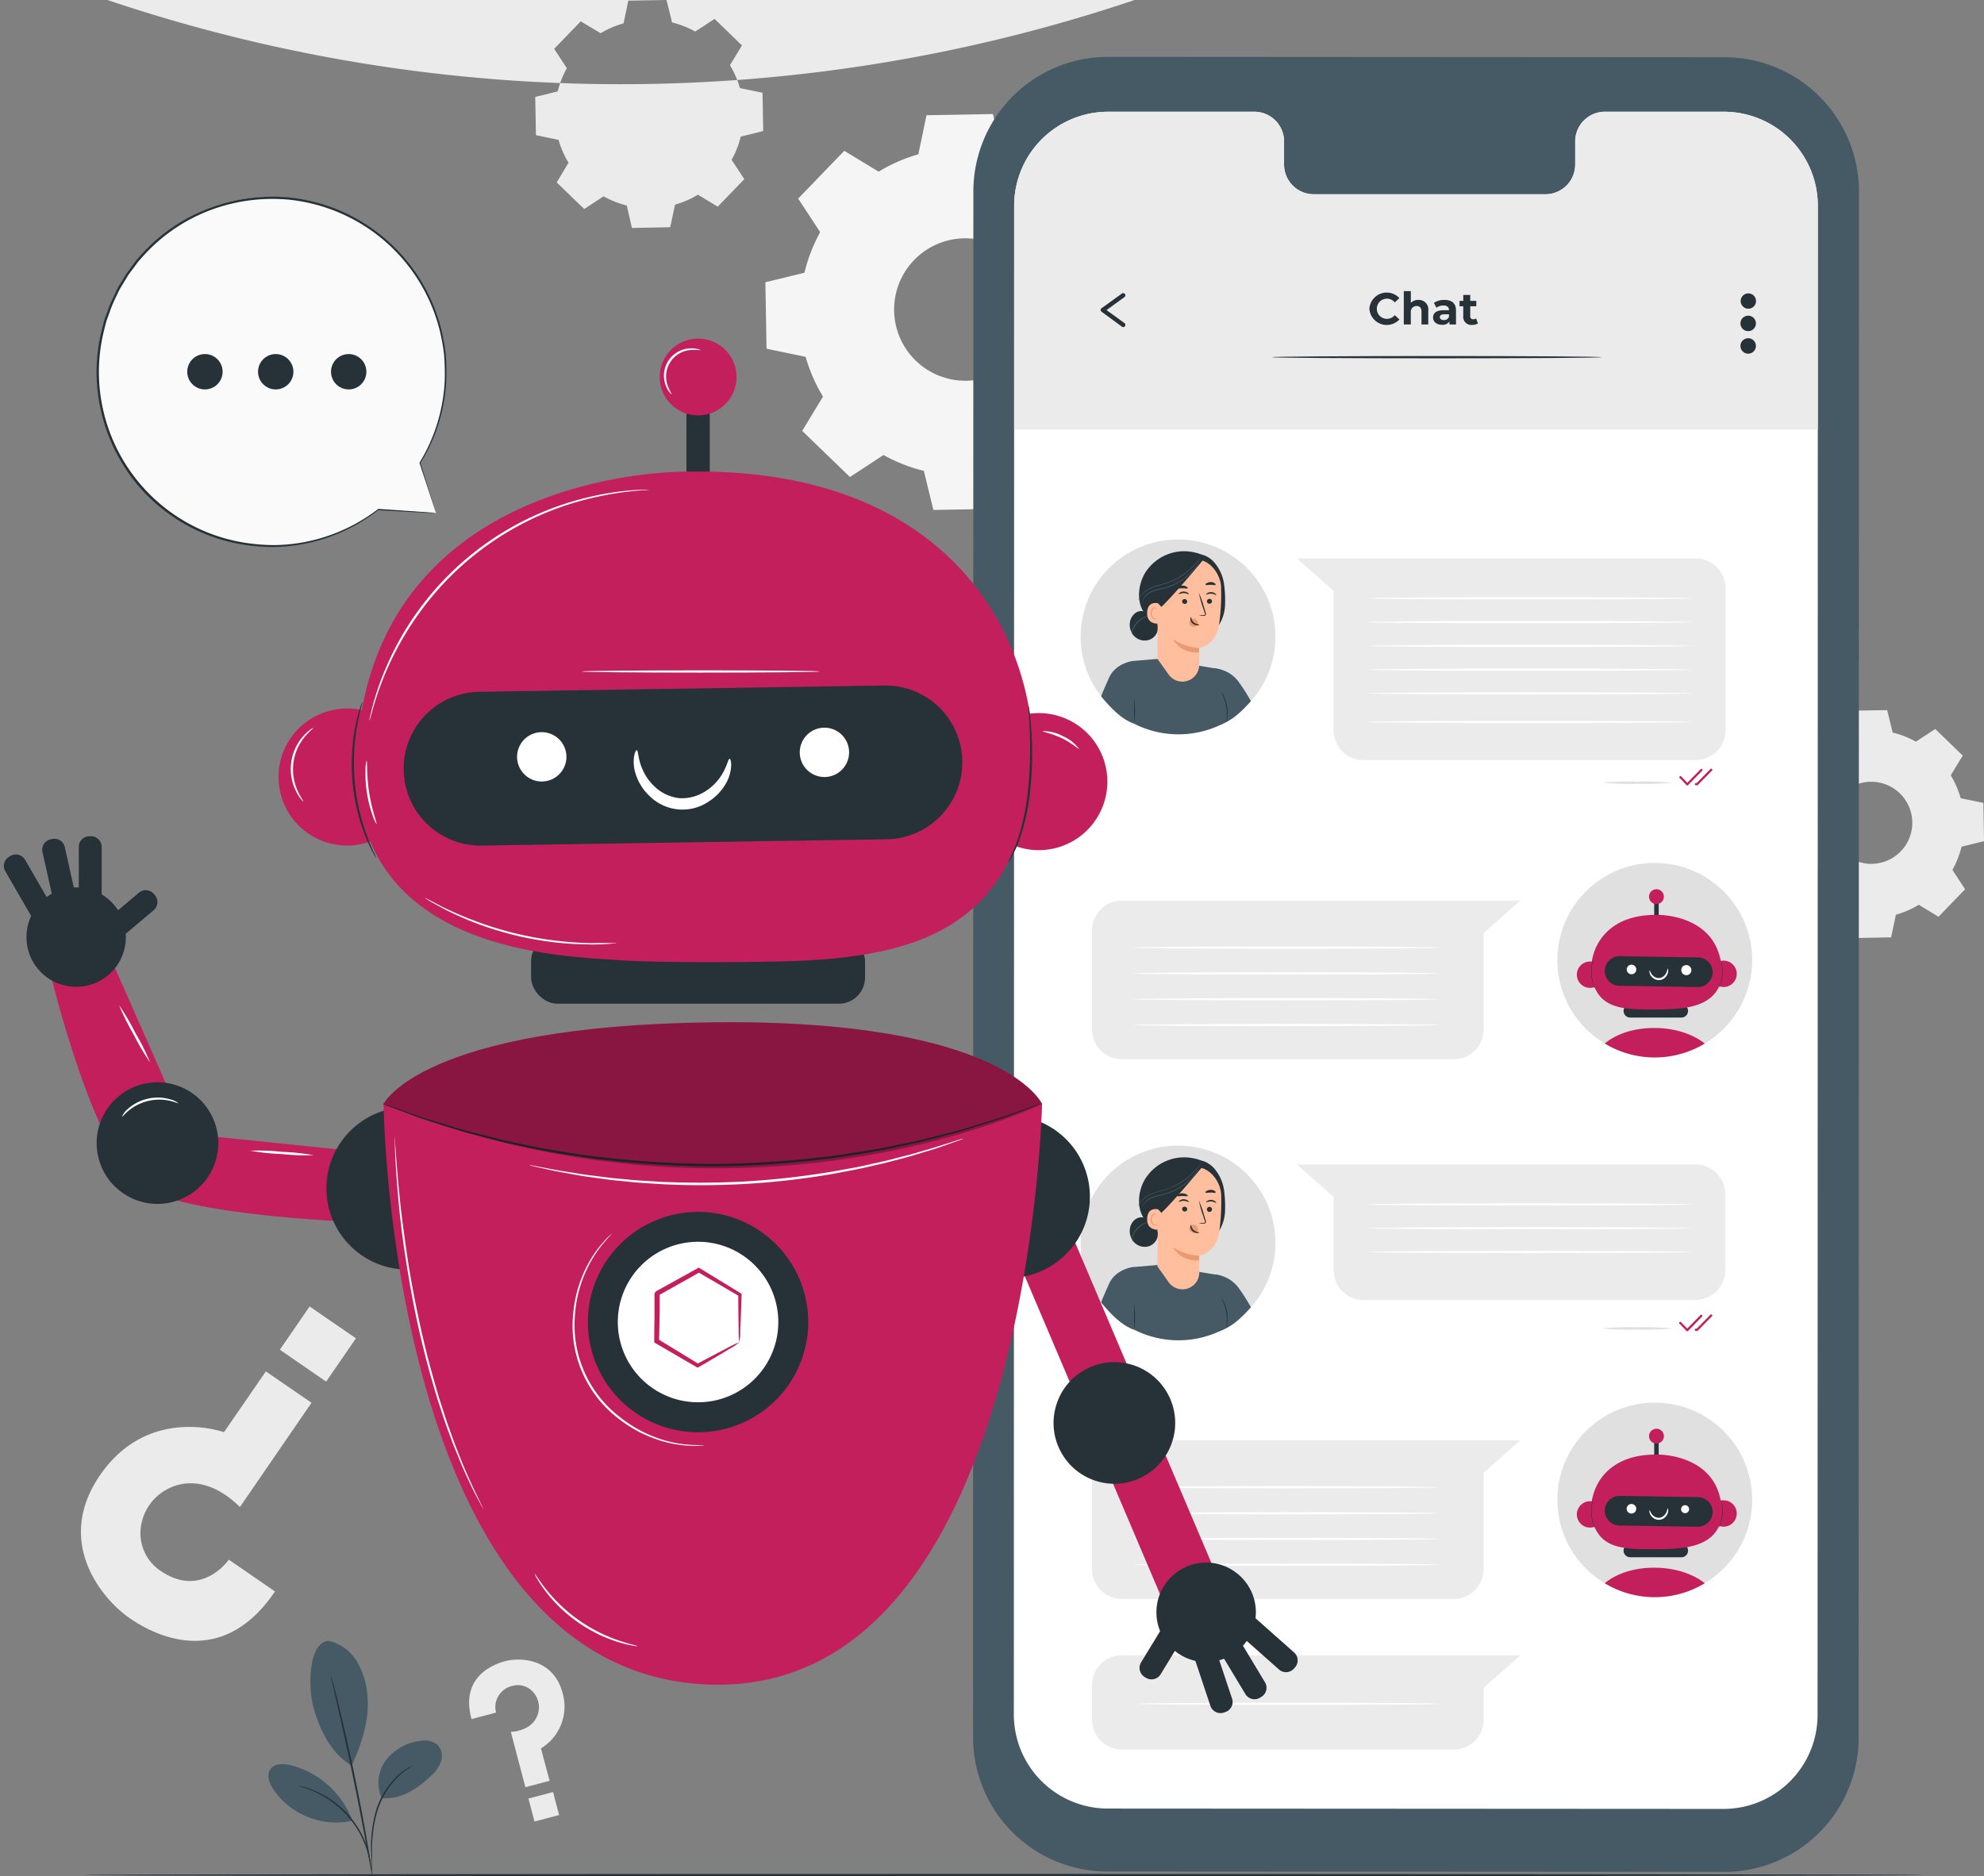 <svg xmlns="http://www.w3.org/2000/svg" width="558" height="527.7" viewBox="0 0 558 527.7">
  <rect x="0" y="0" width="558" height="527.7" fill="#808080" stroke="none"/>
  <g id="Chat_bot-pana" data-name="Chat bot-pana" transform="translate(-20.683 -33.54)">
    <g id="freepik--background-complete--inject-2" transform="translate(43.448 33.54)">
      <path id="Path_37534" data-name="Path 37534" d="M93.894,411.221,80.91,402.28s-7.5,10.907-18.957,3.31a12.764,12.764,0,0,1-5.558-13.7A14.12,14.12,0,0,1,64.555,382c4.69-2.113,11.787-2.089,19.482,5.472l20.129-29.315L91.329,349.33l-11.787,17.1s-21.2-7.732-34.86,12.1c-13.057,18.981.928,35.1,8.22,40.112C58.472,422.568,78.321,434.281,93.894,411.221Z" transform="translate(-39.32 36.39)" fill="#ebebeb"/>
      <rect id="Rectangle_4660" data-name="Rectangle 4660" width="15.805" height="14.767" transform="matrix(-0.824, -0.567, 0.567, -0.824, 68.966, 388.588)" fill="#ebebeb"/>
      <path id="Path_37535" data-name="Path 37535" d="M129.383,432.422l6.889-1.82a6.107,6.107,0,0,1,4.458-7.475,5.753,5.753,0,0,1,6.339,2.138,6.376,6.376,0,0,1,.989,5.7c-.66,2.235-2.76,4.666-7.622,5.069l4.092,15.549,6.816-1.8-2.443-9.112a13.766,13.766,0,0,0,6.107-15.525c-2.663-10.077-12.324-10.04-16.184-9.014C135.93,416.922,126.049,420.293,129.383,432.422Z" transform="translate(-19.527 51.086)" fill="#ebebeb"/>
      <rect id="Rectangle_4661" data-name="Rectangle 4661" width="7.158" height="6.681" transform="matrix(0.967, -0.255, 0.255, 0.967, 125.858, 505.858)" fill="#ebebeb"/>
      <path id="Path_37536" data-name="Path 37536" d="M228.775,76.009a45.364,45.364,0,0,1,11.164-4.886l2.3-10.993,18.676-.33L263.6,70.793a45.413,45.413,0,0,1,11.335,4.458l9.442-6.193L297.811,82.03l-5.851,9.649a46.16,46.16,0,0,1,4.886,11.176l11.054,2.3.318,18.676-10.993,2.687a45.89,45.89,0,0,1-4.458,11.335l6.18,9.442-12.972,13.436-9.649-5.851a45.45,45.45,0,0,1-11.176,4.886l-2.3,11.066-18.676.318-2.687-10.993a44.949,44.949,0,0,1-11.335-4.458l-9.442,6.193-13.436-12.972,5.851-9.649a45.45,45.45,0,0,1-4.886-11.176l-10.993-2.3-.33-18.676,10.993-2.687a45.415,45.415,0,0,1,4.422-11.408l-6.193-9.442,12.972-13.436Zm9.955,24.881a20.032,20.032,0,1,0,28.325-.537,20.032,20.032,0,0,0-28.325.537Z" transform="translate(-4.421 -27.725)" fill="#f5f5f5"/>
      <path id="Path_37537" data-name="Path 37537" d="M162.337,42.884a26.542,26.542,0,0,1,6.437-2.785l1.319-6.376,10.761-.183,1.551,6.315a26.066,26.066,0,0,1,6.522,2.565l5.435-3.567,7.7,7.463-3.371,5.558a26.31,26.31,0,0,1,2.8,6.437l6.364,1.319.183,10.761-6.315,1.576a25.883,25.883,0,0,1-2.565,6.522l3.567,5.435-7.475,7.744L189.685,88.3a26.31,26.31,0,0,1-6.437,2.8l-1.368,6.352-10.761.2-1.454-6.315a26.578,26.578,0,0,1-6.522-2.577l-5.435,3.567-7.744-7.475,3.322-5.545a26.029,26.029,0,0,1-2.8-6.425l-6.364-1.331-.2-10.761,6.327-1.539a25.966,25.966,0,0,1,2.565-6.535l-3.567-5.435,7.475-7.732Zm5.729,14.34a452.308,452.308,0,1,0-.049,0Z" transform="translate(-16.155 -33.54)" fill="#ebebeb"/>
      <path id="Path_37538" data-name="Path 37538" d="M443.4,206.4a26.492,26.492,0,0,1,6.425-2.8l1.331-6.364,10.749-.183,1.551,6.315a25.968,25.968,0,0,1,6.535,2.565l5.435-3.567,7.732,7.475-3.371,5.558a26.312,26.312,0,0,1,2.8,6.437l6.376,1.319.183,10.761-6.315,1.551A27.036,27.036,0,0,1,480.261,242l3.554,5.435-7.463,7.744-5.558-3.371a26.31,26.31,0,0,1-6.437,2.8l-1.331,6.364-10.749.2-1.551-6.327a25.882,25.882,0,0,1-6.522-2.565l-5.448,3.567-7.732-7.475L434.4,242.8a26.116,26.116,0,0,1-2.8-6.437l-6.364-1.319-.2-10.761,6.315-1.551a27.032,27.032,0,0,1,2.565-6.523l-3.554-5.435,7.463-7.744,5.57,3.371Zm5.729,14.328a11.543,11.543,0,1,0,16.318-.281,11.543,11.543,0,0,0-16.318.281Z" transform="translate(46.095 2.67)" fill="#ebebeb"/>
    </g>
    <g id="freepik--Floor--inject-2" transform="translate(44.546 560.605)">
      <path id="Path_37539" data-name="Path 37539" d="M557.574,465.368c0,.183-115.829.318-258.665.318s-258.689-.134-258.689-.318,115.793-.318,258.689-.318S557.574,465.2,557.574,465.368Z" transform="translate(-40.22 -465.05)" fill="#263238"/>
    </g>
    <g id="freepik--Device--inject-2" transform="translate(294.356 49.529)">
      <path id="Path_37540" data-name="Path 37540" d="M455.952,557.132l-173.445-.1a37.792,37.792,0,0,1-37.767-37.792l.086-434.834A37.865,37.865,0,0,1,282.69,46.63l173.445.11A37.791,37.791,0,0,1,493.9,84.531l-.086,434.834a37.767,37.767,0,0,1-37.865,37.767Z" transform="translate(-244.74 -46.63)" fill="#455a64"/>
      <path id="Path_37541" data-name="Path 37541" d="M453.811,59.27H420.185a8.367,8.367,0,0,0-8.171,8.55v6.107a8.367,8.367,0,0,1-8.171,8.55H338.287a8.367,8.367,0,0,1-8.159-8.55V67.82a8.367,8.367,0,0,0-8.171-8.55H280.7a26.456,26.456,0,0,0-26.481,26.359L254.13,510.1a26.469,26.469,0,0,0,26.456,26.42l173.115.1a26.469,26.469,0,0,0,26.481-26.456l.073-424.476a26.456,26.456,0,0,0-26.444-26.42Z" transform="translate(-242.661 -43.831)" fill="#fff"/>
      <path id="Path_37542" data-name="Path 37542" d="M480.228,148.484V85.25A26.456,26.456,0,0,0,453.8,59.27H420.17A8.355,8.355,0,0,0,412,67.82v6.107a8.367,8.367,0,0,1-8.171,8.55H338.272a8.367,8.367,0,0,1-8.159-8.55V67.82a8.367,8.367,0,0,0-8.171-8.55h-41.26A26.456,26.456,0,0,0,254.2,85.629V148.68H480.228Z" transform="translate(-242.645 -43.831)" fill="#ebebeb"/>
      <ellipse id="Ellipse_314" data-name="Ellipse 314" cx="27.397" cy="27.336" rx="27.397" ry="27.336" transform="translate(30.255 135.751)" fill="#e0e0e0"/>
      <path id="Path_37543" data-name="Path 37543" d="M281.46,185.861l7.182-.611,17.515,2.956,2.064,13.179-.293,1.539a27.556,27.556,0,0,1-25.968.6l-.5-17.662" transform="translate(-236.609 -15.934)" fill="#455a64"/>
      <path id="Path_37544" data-name="Path 37544" d="M298.61,187.518a9.356,9.356,0,0,1,9.088,3.994,52.279,52.279,0,0,1,3.261,5.167c-2.858,3.1-5.179,5.46-9.136,6.84Z" transform="translate(-232.811 -15.453)" fill="#455a64"/>
      <path id="Path_37545" data-name="Path 37545" d="M283.061,185.751s-4.739.586-6.571,4.629-2.26,5.3-2.26,5.3c2.443,2.956,5.57,6.449,9.393,7.756,0,0,.867-10.187.977-13.057C284.734,187.277,284.857,185.665,283.061,185.751Z" transform="translate(-238.21 -15.823)" fill="#455a64"/>
      <path id="Path_37546" data-name="Path 37546" d="M285.452,165.453a12.959,12.959,0,0,1,10.04-4.983,14,14,0,0,1,4.888.88,7.146,7.146,0,0,1,4.1,2.711,11.9,11.9,0,0,1,2.37,5.5,33.889,33.889,0,0,1,.293,6.193,11.36,11.36,0,0,1-1.942,5.826l-5.264.9a32.782,32.782,0,0,1-8.684-.464,11.152,11.152,0,0,1-7.109-4.666C282.032,173.918,282.911,168.58,285.452,165.453Z" transform="translate(-236.277 -21.421)" fill="#263238"/>
      <path id="Path_37547" data-name="Path 37547" d="M280.845,177.609a3.945,3.945,0,0,1,1.783-2.956,2.834,2.834,0,0,1,3.322.293l.831.977a3.4,3.4,0,0,1,1.954,3.42,3.664,3.664,0,0,1-2.59,3.041,4.116,4.116,0,0,1-3.921-.941A4.617,4.617,0,0,1,280.845,177.609Z" transform="translate(-236.751 -18.37)" fill="#263238"/>
      <path id="Path_37548" data-name="Path 37548" d="M281.772,180.952a1.8,1.8,0,0,1-.281-1.038,4.812,4.812,0,0,1,1.221-2.37,7.084,7.084,0,0,1,2.113-1.686c.611-.33,1.038-.452,1.026-.489a2.711,2.711,0,0,0-1.112.33,6.108,6.108,0,0,0-2.223,1.686,5.716,5.716,0,0,0-.855,1.221,2.993,2.993,0,0,0-.342,1.221,1.5,1.5,0,0,0,.232.831C281.662,180.9,281.772,181.025,281.772,180.952Z" transform="translate(-236.64 -18.121)" fill="#455a64"/>
      <path id="Path_37549" data-name="Path 37549" d="M298.955,192.162v-4.886s4.287-.476,5.484-5.973a58.894,58.894,0,0,0,.66-10.993c0-3.335-2.87-7.878-7-7.891l-1.832-.22-7.023,2.785a1.967,1.967,0,0,0-1.857,1.881l-.208,23.464,3.212,4.507a4.739,4.739,0,0,0,8.55-2.724Z" transform="translate(-235.342 -21.038)" fill="#ffbe9d"/>
      <path id="Path_37550" data-name="Path 37550" d="M294.531,176.982a1.124,1.124,0,0,1,.4-.721,1.221,1.221,0,0,1,1.454-.086,1.625,1.625,0,0,1,.611,1.5h0a1.49,1.49,0,0,1-1.05.611h-.2a1.181,1.181,0,0,1-1.221-1.307Z" transform="translate(-233.715 -17.987)" fill="#eb996e"/>
      <path id="Path_37551" data-name="Path 37551" d="M300.019,172.124a.708.708,0,0,1-.721.684.7.7,0,0,1-.708-.684.721.721,0,0,1,.733-.684.684.684,0,0,1,.7.684Z" transform="translate(-232.815 -18.992)" fill="#263238"/>
      <path id="Path_37552" data-name="Path 37552" d="M301.233,170.709c-.1.086-.623-.342-1.38-.379s-1.356.318-1.429.22.061-.208.318-.379a2.015,2.015,0,0,1,1.148-.281,1.82,1.82,0,0,1,1.087.415C301.2,170.5,301.27,170.672,301.233,170.709Z" transform="translate(-232.857 -19.336)" fill="#263238"/>
      <path id="Path_37553" data-name="Path 37553" d="M296.777,176.458a5.546,5.546,0,0,1,1.221-.147c.2,0,.391,0,.428-.171a1,1,0,0,0-.1-.586l-.5-1.515a26,26,0,0,1-1.087-3.97,25.733,25.733,0,0,1,1.4,3.872c.171.525.318,1.038.476,1.527a1.222,1.222,0,0,1,.061.77.574.574,0,0,1-.342.269,1.611,1.611,0,0,1-.33,0,4.569,4.569,0,0,1-1.234-.049Z" transform="translate(-233.225 -19.295)" fill="#263238"/>
      <path id="Path_37554" data-name="Path 37554" d="M298.129,183.183a14.132,14.132,0,0,1-7.329-2.443s1.771,3.945,7.329,3.738Z" transform="translate(-234.54 -16.932)" fill="#eb996e"/>
      <path id="Path_37555" data-name="Path 37555" d="M294.927,175.64c.134,0,.086.831.77,1.454s1.563.586,1.563.7-.208.159-.574.147a2.125,2.125,0,0,1-1.319-.537,1.832,1.832,0,0,1-.586-1.221C294.768,175.823,294.878,175.628,294.927,175.64Z" transform="translate(-233.659 -18.062)" fill="#263238"/>
      <path id="Path_37556" data-name="Path 37556" d="M301.113,168.34c-.134.183-.721,0-1.4,0s-1.221.171-1.4,0,0-.269.269-.44a2.149,2.149,0,0,1,1.124-.33,2.064,2.064,0,0,1,1.136.305C301.088,168.1,301.174,168.254,301.113,168.34Z" transform="translate(-232.895 -19.849)" fill="#263238"/>
      <path id="Path_37557" data-name="Path 37557" d="M292.88,172.114a.721.721,0,0,0,.684.733.684.684,0,0,0,.745-.635.721.721,0,0,0-.684-.721.672.672,0,0,0-.745.623Z" transform="translate(-234.08 -18.981)" fill="#263238"/>
      <path id="Path_37558" data-name="Path 37558" d="M292.122,170.471c.086.1.635-.293,1.4-.281s1.319.4,1.4.318,0-.208-.293-.391a1.894,1.894,0,0,0-1.124-.366,1.844,1.844,0,0,0-1.112.33C292.159,170.263,292.074,170.422,292.122,170.471Z" transform="translate(-234.25 -19.366)" fill="#263238"/>
      <path id="Path_37559" data-name="Path 37559" d="M291.765,169.137c.147.183.745,0,1.454,0s1.307.147,1.453,0,0-.269-.293-.44a2.321,2.321,0,0,0-2.345,0C291.777,168.869,291.691,169.04,291.765,169.137Z" transform="translate(-234.332 -19.669)" fill="#263238"/>
      <path id="Path_37560" data-name="Path 37560" d="M288.84,173.979c0-.415-.391-1.417-.806-1.5-1.075-.232-3.041-.244-3.212,2.516-.232,3.774,3.664,3.225,3.664,3.115S288.767,175.4,288.84,173.979Z" transform="translate(-235.866 -18.783)" fill="#ffbe9d"/>
      <path id="Path_37561" data-name="Path 37561" d="M287.3,176.437a.38.38,0,0,0-.183.086.623.623,0,0,1-.489,0,1.637,1.637,0,0,1-.672-1.515,2.272,2.272,0,0,1,.244-.928.782.782,0,0,1,.525-.476.33.33,0,0,1,.379.208.648.648,0,0,1,0,.183s.086,0,.061-.208a.415.415,0,0,0-.134-.244.44.44,0,0,0-.354-.122.916.916,0,0,0-.721.537,2.235,2.235,0,0,0-.293,1.038,1.71,1.71,0,0,0,.855,1.7.745.745,0,0,0,.611-.061C287.3,176.572,287.3,176.45,287.3,176.437Z" transform="translate(-235.681 -18.554)" fill="#eb996e"/>
      <path id="Path_37562" data-name="Path 37562" d="M287.7,174.839l.953.989c4.153-3.957,12.275-13.888,11.824-13.3a12.214,12.214,0,0,0-5.936-.635c-3.09.525-8.941,2.064-8.855,5.692A19.031,19.031,0,0,0,287.7,174.839Z" transform="translate(-235.674 -21.133)" fill="#263238"/>
      <path id="Path_37563" data-name="Path 37563" d="M282.83,174.029v-.22a4.807,4.807,0,0,1,.257-.6,5.447,5.447,0,0,1,1.588-1.771,10.48,10.48,0,0,1,3.188-1.539c1.221-.4,2.687-.721,4.092-1.319a19.1,19.1,0,0,0,6.376-4.4,20.867,20.867,0,0,0,1.527-1.808l.379-.525a.868.868,0,0,1,.147-.171l-.11.2c-.086.122-.2.318-.354.55a18.1,18.1,0,0,1-1.49,1.857,18.567,18.567,0,0,1-2.638,2.345,18.115,18.115,0,0,1-3.762,2.125,38.678,38.678,0,0,1-4.116,1.319,10.5,10.5,0,0,0-3.151,1.478,5.546,5.546,0,0,0-1.6,1.7,5.742,5.742,0,0,0-.33.782Z" transform="translate(-236.305 -21.153)" fill="#455a64"/>
      <path id="Path_37564" data-name="Path 37564" d="M283.73,174.462a1.991,1.991,0,0,1,.147-.818,3.859,3.859,0,0,1,1.417-1.783,8.55,8.55,0,0,1,3.164-1.221,18.137,18.137,0,0,0,3.921-1.221,16.455,16.455,0,0,0,3.493-2.15,17.732,17.732,0,0,0,2.443-2.357,16.523,16.523,0,0,0,1.331-1.832c.134-.208.244-.391.318-.525a1.025,1.025,0,0,1,.134-.183,1.109,1.109,0,0,1-.1.2l-.293.55A12.891,12.891,0,0,1,298.412,165a15.673,15.673,0,0,1-2.443,2.443,16.673,16.673,0,0,1-3.53,2.2,17.978,17.978,0,0,1-3.97,1.221,8.928,8.928,0,0,0-3.115,1.221,3.836,3.836,0,0,0-1.429,1.7A4.056,4.056,0,0,0,283.73,174.462Z" transform="translate(-236.106 -21)" fill="#455a64"/>
      <path id="Path_37565" data-name="Path 37565" d="M281.944,201.521a48.714,48.714,0,0,1,0-7.231A53.566,53.566,0,0,1,281.944,201.521Z" transform="translate(-236.531 -13.932)" fill="#263238"/>
      <path id="Path_37566" data-name="Path 37566" d="M303.4,201.32a7.8,7.8,0,0,1,0-1.221,14.192,14.192,0,0,0-.11-3.054,14.783,14.783,0,0,0-.879-2.944,6.853,6.853,0,0,1-.44-1.221,6.107,6.107,0,0,1,.6,1.136,11.737,11.737,0,0,1,.965,2.968,11.163,11.163,0,0,1,0,3.115A4.886,4.886,0,0,1,303.4,201.32Z" transform="translate(-232.067 -14.244)" fill="#263238"/>
      <path id="Path_37567" data-name="Path 37567" d="M431.4,218.856H338.018a8.4,8.4,0,0,1-8.391-8.391V171.256l-10.3-9.136H431.4a8.391,8.391,0,0,1,8.452,8.4v39.941a8.4,8.4,0,0,1-8.452,8.391Z" transform="translate(-228.223 -21.056)" fill="#ebebeb"/>
      <path id="Path_37568" data-name="Path 37568" d="M409.452,213.834a79.4,79.4,0,0,1-9.967.318,79.288,79.288,0,0,1-9.955-.318,79.288,79.288,0,0,1,9.955-.318,79.4,79.4,0,0,1,9.967.318Z" transform="translate(-212.677 -9.682)" fill="#e0e0e0"/>
      <path id="Path_37569" data-name="Path 37569" d="M409.616,215.255a.305.305,0,0,1-.22-.1l-1.93-2.015a.305.305,0,0,1,0-.428.293.293,0,0,1,.428,0l1.71,1.783,3.75-3.811a.293.293,0,0,1,.428,0,.305.305,0,0,1,0,.427l-3.97,4.043a.354.354,0,0,1-.2.1Z" transform="translate(-208.725 -10.321)" fill="#c31f5d"/>
      <path id="Path_37570" data-name="Path 37570" d="M411.58,215.2h-.354a.305.305,0,0,1-.305-.305.342.342,0,0,1,.318-.305h.22l3.872-3.945a.307.307,0,1,1,.44.428l-3.97,4.031a.281.281,0,0,1-.22.1Z" transform="translate(-207.941 -10.33)" fill="#c31f5d"/>
      <path id="Path_37571" data-name="Path 37571" d="M409.452,339.5a79.412,79.412,0,0,1-9.967.318,79.293,79.293,0,0,1-9.955-.318,79.3,79.3,0,0,1,9.955-.318,79.4,79.4,0,0,1,9.967.318Z" transform="translate(-212.677 18.146)" fill="#e0e0e0"/>
      <path id="Path_37572" data-name="Path 37572" d="M409.627,340.923h0a.305.305,0,0,1-.256-.1l-1.93-2.015a.305.305,0,1,1,.44-.415l1.71,1.783,3.75-3.811a.293.293,0,0,1,.428,0,.305.305,0,0,1,0,.427l-3.921,4.031A.354.354,0,0,1,409.627,340.923Z" transform="translate(-208.736 17.51)" fill="#c31f5d"/>
      <path id="Path_37573" data-name="Path 37573" d="M411.58,340.843h-.354a.318.318,0,0,1-.305-.318.293.293,0,0,1,.318-.293h.22l3.872-3.945a.307.307,0,0,1,.44.428l-3.97,4.031a.281.281,0,0,1-.22.1Z" transform="translate(-207.941 17.492)" fill="#c31f5d"/>
      <path id="Path_37574" data-name="Path 37574" d="M426.609,171.368c0,.171-20.386.318-45.535.318s-45.523-.147-45.523-.318,20.374-.318,45.523-.318S426.609,171.184,426.609,171.368Z" transform="translate(-224.631 -19.078)" fill="#fff"/>
      <path id="Path_37575" data-name="Path 37575" d="M426.609,176.838c0,.183-20.386.318-45.535.318s-45.523-.134-45.523-.318,20.374-.318,45.523-.318S426.609,176.667,426.609,176.838Z" transform="translate(-224.631 -17.867)" fill="#fff"/>
      <path id="Path_37576" data-name="Path 37576" d="M426.609,182.318c0,.171-20.386.318-45.535.318s-45.523-.147-45.523-.318S355.924,182,381.073,182,426.609,182.147,426.609,182.318Z" transform="translate(-224.631 -16.653)" fill="#fff"/>
      <ellipse id="Ellipse_315" data-name="Ellipse 315" cx="27.397" cy="27.336" rx="27.397" ry="27.336" transform="translate(30.255 306.228)" fill="#e0e0e0"/>
      <path id="Path_37577" data-name="Path 37577" d="M281.46,325.431l7.182-.611,17.515,2.956,2.064,13.143-.293,1.527a27.519,27.519,0,0,1-25.968.6l-.5-17.65" transform="translate(-236.609 14.973)" fill="#455a64"/>
      <path id="Path_37578" data-name="Path 37578" d="M298.61,327.078a9.381,9.381,0,0,1,9.088,3.994,51.4,51.4,0,0,1,3.261,5.179c-2.858,3.1-5.179,5.46-9.136,6.828Z" transform="translate(-232.811 15.452)" fill="#455a64"/>
      <path id="Path_37579" data-name="Path 37579" d="M283.061,325.321s-4.739.574-6.571,4.617-2.26,5.313-2.26,5.313c2.443,2.944,5.57,6.437,9.393,7.744,0,0,.867-10.175.977-13.057C284.734,326.786,284.857,325.223,283.061,325.321Z" transform="translate(-238.21 15.083)" fill="#455a64"/>
      <path id="Path_37580" data-name="Path 37580" d="M285.452,305.024a12.923,12.923,0,0,1,10.04-4.983,13.743,13.743,0,0,1,4.886.867,7.255,7.255,0,0,1,4.1,2.712,11.959,11.959,0,0,1,2.37,5.5,34.081,34.081,0,0,1,.293,6.2,11.274,11.274,0,0,1-1.942,5.814l-5.264.916a33.309,33.309,0,0,1-8.684-.464,11.152,11.152,0,0,1-7.109-4.666C282.032,313.427,282.911,308.138,285.452,305.024Z" transform="translate(-236.277 9.486)" fill="#263238"/>
      <path id="Path_37581" data-name="Path 37581" d="M280.845,317.221a3.921,3.921,0,0,1,1.783-2.956,2.821,2.821,0,0,1,3.322.281l.831.989a3.383,3.383,0,0,1,1.954,3.42A3.738,3.738,0,0,1,286.146,322a4.129,4.129,0,0,1-3.921-.953A4.593,4.593,0,0,1,280.845,317.221Z" transform="translate(-236.751 12.544)" fill="#263238"/>
      <path id="Path_37582" data-name="Path 37582" d="M281.772,320.524a1.868,1.868,0,0,1-.281-1.05,4.776,4.776,0,0,1,1.221-2.357,6.888,6.888,0,0,1,2.113-1.686c.611-.33,1.038-.452,1.026-.5a2.968,2.968,0,0,0-1.111.33,6.363,6.363,0,0,0-2.223,1.686,6.109,6.109,0,0,0-.855,1.295,2.943,2.943,0,0,0-.342,1.221,1.526,1.526,0,0,0,.232.831C281.662,320.475,281.772,320.536,281.772,320.524Z" transform="translate(-236.64 12.783)" fill="#455a64"/>
      <path id="Path_37583" data-name="Path 37583" d="M298.975,332.088V327.2s4.287-.476,5.484-5.961a59.032,59.032,0,0,0,.66-10.993c0-3.335-2.87-7.878-7-7.891l-1.832-.208-7.023,2.785a1.954,1.954,0,0,0-1.857,1.881l-.208,23.452,3.212,4.507a4.739,4.739,0,0,0,8.55-2.724Z" transform="translate(-235.338 9.953)" fill="#ffbe9d"/>
      <path id="Path_37584" data-name="Path 37584" d="M294.531,316.552a1.124,1.124,0,0,1,.4-.721,1.221,1.221,0,0,1,1.453-.086,1.625,1.625,0,0,1,.611,1.5h0a1.478,1.478,0,0,1-1.05.6h-.2a1.344,1.344,0,0,1-.879-.354,1.136,1.136,0,0,1-.342-.94Z" transform="translate(-233.716 12.92)" fill="#eb996e"/>
      <path id="Path_37585" data-name="Path 37585" d="M300.019,312.124a.715.715,0,1,1-.7-.684.684.684,0,0,1,.7.684Z" transform="translate(-232.815 12.01)" fill="#263238"/>
      <path id="Path_37586" data-name="Path 37586" d="M301.233,310.66c-.1.086-.623-.342-1.38-.379s-1.356.305-1.429.208.061-.208.318-.366a1.844,1.844,0,0,1,1.148-.281,1.82,1.82,0,0,1,1.087.415C301.2,310.452,301.27,310.623,301.233,310.66Z" transform="translate(-232.857 11.655)" fill="#263238"/>
      <path id="Path_37587" data-name="Path 37587" d="M296.777,316.408a5.927,5.927,0,0,1,1.221-.159c.2,0,.391,0,.428-.171a1.014,1.014,0,0,0-.1-.586c-.159-.476-.33-.977-.5-1.515a26.5,26.5,0,0,1-1.087-3.957,25.23,25.23,0,0,1,1.4,3.86c.171.537.318,1.038.476,1.527a1.222,1.222,0,0,1,.061.77.5.5,0,0,1-.342.269,1.086,1.086,0,0,1-.33,0,4.568,4.568,0,0,1-1.234-.037Z" transform="translate(-233.225 11.696)" fill="#263238"/>
      <path id="Path_37588" data-name="Path 37588" d="M298.129,323.112a14.181,14.181,0,0,1-7.329-2.382s1.771,3.945,7.329,3.738Z" transform="translate(-234.54 14.068)" fill="#eb996e"/>
      <path id="Path_37589" data-name="Path 37589" d="M294.927,315.58c.134,0,.086.831.77,1.466s1.563.586,1.563.7-.208.147-.574.147a2.077,2.077,0,0,1-1.319-.55,1.783,1.783,0,0,1-.586-1.221C294.768,315.775,294.878,315.58,294.927,315.58Z" transform="translate(-233.659 12.927)" fill="#263238"/>
      <path id="Path_37590" data-name="Path 37590" d="M301.113,308.29c-.134.183-.721,0-1.4,0s-1.221.171-1.4,0,0-.269.269-.44a2.04,2.04,0,0,1,1.124-.33,1.967,1.967,0,0,1,1.136.305C301.088,308.021,301.174,308.2,301.113,308.29Z" transform="translate(-232.895 11.142)" fill="#263238"/>
      <path id="Path_37591" data-name="Path 37591" d="M292.88,312.036a.708.708,0,0,0,.684.721.672.672,0,0,0,.745-.623.721.721,0,0,0-.684-.733.684.684,0,0,0-.745.635Z" transform="translate(-234.08 12.001)" fill="#263238"/>
      <path id="Path_37592" data-name="Path 37592" d="M292.122,310.411c.086.1.635-.293,1.4-.269s1.319.4,1.4.305,0-.208-.293-.391a1.978,1.978,0,0,0-1.124-.366,1.93,1.93,0,0,0-1.111.342C292.159,310.2,292.074,310.374,292.122,310.411Z" transform="translate(-234.25 11.623)" fill="#263238"/>
      <path id="Path_37593" data-name="Path 37593" d="M291.765,309.075c.147.171.745,0,1.454,0s1.307.134,1.453,0,0-.257-.293-.428a2.321,2.321,0,0,0-2.345,0C291.777,308.806,291.691,308.99,291.765,309.075Z" transform="translate(-234.332 11.322)" fill="#263238"/>
      <path id="Path_37594" data-name="Path 37594" d="M288.84,313.538c0-.415-.391-1.4-.806-1.49-1.075-.232-3.041-.257-3.212,2.5-.232,3.774,3.664,3.237,3.664,3.127S288.767,314.967,288.84,313.538Z" transform="translate(-235.866 12.124)" fill="#ffbe9d"/>
      <path id="Path_37595" data-name="Path 37595" d="M287.3,316.005a.38.38,0,0,0-.183.086.684.684,0,0,1-.489,0,1.625,1.625,0,0,1-.672-1.5,2.223,2.223,0,0,1,.244-.928.782.782,0,0,1,.525-.476.342.342,0,0,1,.379.2.623.623,0,0,1,0,.2.221.221,0,0,0,.061-.22.452.452,0,0,0-.134-.244.477.477,0,0,0-.354-.11.892.892,0,0,0-.721.537,2.2,2.2,0,0,0-.293,1.038,1.7,1.7,0,0,0,.855,1.686.7.7,0,0,0,.611,0C287.3,316.091,287.3,316.005,287.3,316.005Z" transform="translate(-235.681 12.355)" fill="#eb996e"/>
      <path id="Path_37596" data-name="Path 37596" d="M287.7,314.369l.953,1c4.153-3.97,12.275-13.9,11.824-13.3a12.092,12.092,0,0,0-5.936-.647c-3.09.525-8.941,2.064-8.855,5.7a19.017,19.017,0,0,0,2.015,7.243Z" transform="translate(-235.674 9.765)" fill="#263238"/>
      <path id="Path_37597" data-name="Path 37597" d="M282.83,313.582v-.22a5.785,5.785,0,0,1,.257-.586,5.582,5.582,0,0,1,1.588-1.783,10.471,10.471,0,0,1,3.249-1.5c1.221-.415,2.687-.733,4.092-1.331a18.48,18.48,0,0,0,3.738-2.089,19.215,19.215,0,0,0,2.638-2.3,18.245,18.245,0,0,0,1.527-1.808c.147-.22.281-.391.379-.525s.134-.183.147-.171l-.11.2-.354.537a15.783,15.783,0,0,1-1.49,1.857,18.577,18.577,0,0,1-2.638,2.357,18.116,18.116,0,0,1-3.774,2.052c-1.417.6-2.858.916-4.116,1.319a10.506,10.506,0,0,0-3.151,1.466,5.571,5.571,0,0,0-1.6,1.71,7.333,7.333,0,0,0-.379.818Z" transform="translate(-236.305 9.758)" fill="#455a64"/>
      <path id="Path_37598" data-name="Path 37598" d="M283.73,314.032a2.052,2.052,0,0,1,.147-.831,3.774,3.774,0,0,1,1.417-1.771,8.55,8.55,0,0,1,3.164-1.221,18.836,18.836,0,0,0,3.921-1.221,16.455,16.455,0,0,0,3.493-2.15,16.868,16.868,0,0,0,3.738-4.19c.134-.22.244-.391.318-.537a1.215,1.215,0,0,1,.134-.171,1.116,1.116,0,0,1-.1.2l-.293.55a12.883,12.883,0,0,1-1.295,1.881,15.672,15.672,0,0,1-2.443,2.443,16.159,16.159,0,0,1-3.53,2.186,18.725,18.725,0,0,1-3.97,1.221,8.464,8.464,0,0,0-3.115,1.221,3.665,3.665,0,0,0-1.429,1.7A3.811,3.811,0,0,0,283.73,314.032Z" transform="translate(-236.106 9.907)" fill="#455a64"/>
      <path id="Path_37599" data-name="Path 37599" d="M281.944,341.079a48.557,48.557,0,0,1,0-7.219A53.385,53.385,0,0,1,281.944,341.079Z" transform="translate(-236.531 16.975)" fill="#263238"/>
      <path id="Path_37600" data-name="Path 37600" d="M303.4,340.9a7.807,7.807,0,0,1,0-1.282,14.3,14.3,0,0,0-.11-3.066,14.892,14.892,0,0,0-.879-2.932,7.334,7.334,0,0,1-.44-1.221,6.11,6.11,0,0,1,.6,1.136,11.58,11.58,0,0,1,.965,2.968,11.163,11.163,0,0,1,0,3.115A5.033,5.033,0,0,1,303.4,340.9Z" transform="translate(-232.067 16.652)" fill="#263238"/>
      <path id="Path_37601" data-name="Path 37601" d="M431.4,339.789H338.018a8.4,8.4,0,0,1-8.391-8.4V310.816l-10.3-9.136H431.4a8.4,8.4,0,0,1,8.391,8.391v21.314A8.4,8.4,0,0,1,431.4,339.789Z" transform="translate(-228.223 9.849)" fill="#ebebeb"/>
      <path id="Path_37602" data-name="Path 37602" d="M426.609,310.928c0,.183-20.386.318-45.535.318s-45.523-.134-45.523-.318,20.374-.318,45.523-.318S426.609,310.757,426.609,310.928Z" transform="translate(-224.631 11.827)" fill="#fff"/>
      <path id="Path_37603" data-name="Path 37603" d="M426.609,316.408c0,.171-20.386.318-45.535.318s-45.523-.147-45.523-.318,20.374-.318,45.523-.318S426.609,316.237,426.609,316.408Z" transform="translate(-224.631 13.04)" fill="#fff"/>
      <path id="Path_37604" data-name="Path 37604" d="M426.609,321.888c0,.171-20.386.318-45.535.318s-45.523-.147-45.523-.318,20.374-.318,45.523-.318S426.609,321.7,426.609,321.888Z" transform="translate(-224.631 14.254)" fill="#fff"/>
      <path id="Path_37605" data-name="Path 37605" d="M426.609,187.8c0,.171-20.386.318-45.535.318s-45.523-.147-45.523-.318,20.374-.318,45.523-.318S426.609,187.614,426.609,187.8Z" transform="translate(-224.631 -15.44)" fill="#fff"/>
      <path id="Path_37606" data-name="Path 37606" d="M426.609,193.268c0,.183-20.386.318-45.535.318s-45.523-.134-45.523-.318,20.374-.318,45.523-.318S426.609,193.1,426.609,193.268Z" transform="translate(-224.631 -14.228)" fill="#fff"/>
      <path id="Path_37607" data-name="Path 37607" d="M426.609,199.848c0,.183-20.386.318-45.535.318s-45.523-.134-45.523-.318,20.374-.318,45.523-.318S426.609,199.677,426.609,199.848Z" transform="translate(-224.631 -12.771)" fill="#fff"/>
      <path id="Path_37608" data-name="Path 37608" d="M336,105.455a4.886,4.886,0,0,1,8.44-3l-1.307,1.221a2.84,2.84,0,1,0,0,3.579l1.307,1.221a4.886,4.886,0,0,1-8.44-2.993Z" transform="translate(-224.531 -34.611)" fill="#263238"/>
      <path id="Path_37609" data-name="Path 37609" d="M350.809,106.052v3.9H348.9v-3.591c0-1.1-.513-1.6-1.38-1.6a1.621,1.621,0,0,0-1.625,1.832v3.359H343.92V100.58H345.9v3.286a2.944,2.944,0,0,1,2.162-.818,2.663,2.663,0,0,1,2.748,3Z" transform="translate(-222.777 -34.683)" fill="#263238"/>
      <path id="Path_37610" data-name="Path 37610" d="M357.109,105.629V109.5h-1.844v-.843a2.223,2.223,0,0,1-2.077.941c-1.588,0-2.528-.879-2.528-2.052s.843-2.04,2.919-2.04h1.563c0-.843-.513-1.331-1.563-1.331a3.31,3.31,0,0,0-1.966.623l-.708-1.368a5.179,5.179,0,0,1,2.931-.831C355.961,102.6,357.109,103.565,357.109,105.629Zm-1.967,1.722v-.7h-1.356c-.916,0-1.221.342-1.221.806s.415.818,1.112.818a1.454,1.454,0,0,0,1.466-.928Z" transform="translate(-221.285 -34.236)" fill="#263238"/>
      <path id="Path_37611" data-name="Path 37611" d="M361.941,109.448a2.809,2.809,0,0,1-1.612.427,2.235,2.235,0,0,1-2.528-2.443v-2.8h-1.05v-1.515h1.05V101.46h1.967v1.661h1.7v1.515h-1.7v2.773a.794.794,0,0,0,.843.892,1.221,1.221,0,0,0,.794-.256Z" transform="translate(-219.936 -34.488)" fill="#263238"/>
      <path id="Path_37612" data-name="Path 37612" d="M406.388,115.85c0,.171-20.765.318-46.5.318s-46.488-.147-46.488-.318,20.765-.33,46.488-.33S406.388,115.667,406.388,115.85Z" transform="translate(-229.536 -31.375)" fill="#263238"/>
      <circle id="Ellipse_316" data-name="Ellipse 316" cx="2.162" cy="2.162" r="2.162" transform="translate(215.89 66.52)" fill="#263238"/>
      <path id="Path_37613" data-name="Path 37613" d="M425.788,108.392a2.174,2.174,0,1,1-2.162-2.162A2.174,2.174,0,0,1,425.788,108.392Z" transform="translate(-205.611 -33.432)" fill="#263238"/>
      <path id="Path_37614" data-name="Path 37614" d="M425.788,113.582a2.174,2.174,0,1,1-2.162-2.162A2.174,2.174,0,0,1,425.788,113.582Z" transform="translate(-205.611 -32.283)" fill="#263238"/>
      <path id="Path_37615" data-name="Path 37615" d="M280.472,110.592a.574.574,0,0,1-.366-.122l-5.729-4.2a.635.635,0,0,1-.257-.5.6.6,0,0,1,.257-.489l5.729-4.128a.612.612,0,0,1,.721.989l-5.057,3.664,5.057,3.664a.623.623,0,0,1,.134.855A.6.6,0,0,1,280.472,110.592Z" transform="translate(-238.234 -34.582)" fill="#263238"/>
      <ellipse id="Ellipse_317" data-name="Ellipse 317" cx="27.397" cy="27.336" rx="27.397" ry="27.336" transform="translate(164.333 226.712)" fill="#e0e0e0"/>
      <path id="Path_37616" data-name="Path 37616" d="M410.8,268.525H396.387a1.857,1.857,0,0,1-1.857-1.857h0a1.869,1.869,0,0,1,1.857-1.869H410.8a1.869,1.869,0,0,1,1.857,1.869h0a1.857,1.857,0,0,1-1.857,1.857Z" transform="translate(-211.57 1.682)" fill="#263238"/>
      <rect id="Rectangle_4662" data-name="Rectangle 4662" width="1.27" height="6.4" transform="translate(191.571 236.276)" fill="#263238"/>
      <circle id="Ellipse_318" data-name="Ellipse 318" cx="3.713" cy="3.713" r="3.713" transform="translate(169.817 254.439)" fill="#c31f5d"/>
      <circle id="Ellipse_319" data-name="Ellipse 319" cx="3.713" cy="3.713" r="3.713" transform="translate(207.364 254.195)" fill="#c31f5d"/>
      <path id="Path_37617" data-name="Path 37617" d="M405.978,244.212s15.121-.183,17.516,12.923-10.395,13.338-14.071,13.582c-1.661.11-5.228.122-8.379.073-6.974-.122-11.9-1.466-13.57-7.939a12.216,12.216,0,0,1-.379-2.321C386.655,253.446,391.443,243.87,405.978,244.212Z" transform="translate(-213.223 -2.879)" fill="#c31f5d"/>
      <path id="Path_37618" data-name="Path 37618" d="M394.316,262.05l21.986.342a4.177,4.177,0,0,0,4.238-4.1h0a4.177,4.177,0,0,0-4.116-4.226l-21.986-.342a4.165,4.165,0,0,0-4.238,4.1h0a4.165,4.165,0,0,0,4.116,4.226Z" transform="translate(-212.529 -0.771)" fill="#263238"/>
      <path id="Path_37619" data-name="Path 37619" d="M407.835,257.383a1.418,1.418,0,1,0,1.05-1.563,1.331,1.331,0,0,0-1.05,1.563Z" transform="translate(-208.629 -0.318)" fill="#fff"/>
      <path id="Path_37620" data-name="Path 37620" d="M395.261,257.158a1.344,1.344,0,1,0,1.079-1.453,1.344,1.344,0,0,0-1.079,1.453Z" transform="translate(-211.41 -0.337)" fill="#fff"/>
      <path id="Path_37621" data-name="Path 37621" d="M404.567,240.376a2.089,2.089,0,1,1-2.089-2.076,2.089,2.089,0,0,1,2.089,2.076Z" transform="translate(-210.272 -4.186)" fill="#c31f5d"/>
      <path id="Path_37622" data-name="Path 37622" d="M405.61,256.59a.76.76,0,0,1,.134.318,2.2,2.2,0,0,1-.085.928,2.784,2.784,0,0,1-.733,1.221,2.589,2.589,0,0,1-1.576.745,2.626,2.626,0,0,1-1.686-.44,2.955,2.955,0,0,1-.941-1.038,2.222,2.222,0,0,1-.244-.9c0-.22,0-.342.073-.342a10.525,10.525,0,0,0,.525,1.038,3.065,3.065,0,0,0,.867.794,2.309,2.309,0,0,0,1.356.318,2.247,2.247,0,0,0,1.221-.562,2.662,2.662,0,0,0,.721-.94C405.561,257.091,405.512,256.59,405.61,256.59Z" transform="translate(-210.252 -0.136)" fill="#fff"/>
      <path id="Path_37623" data-name="Path 37623" d="M417,254.44a1.961,1.961,0,0,1,.11.318,3.825,3.825,0,0,1,.122.391,4.418,4.418,0,0,0,.122.525,11.338,11.338,0,0,1,.2,1.38,11.563,11.563,0,0,1,0,1.71,11.28,11.28,0,0,1-.281,1.686,9.77,9.77,0,0,1-.44,1.319,5.215,5.215,0,0,1-.208.5,3.148,3.148,0,0,1-.183.354l-.171.305a1.051,1.051,0,0,1,.134-.318l.159-.379c.061-.147.134-.305.2-.489a10.1,10.1,0,0,0,.4-1.319,12.894,12.894,0,0,0,.281-1.673,13.3,13.3,0,0,0,0-1.7,11.9,11.9,0,0,0-.171-1.368,4.876,4.876,0,0,0-.11-.562,1.551,1.551,0,0,0-.086-.391A1.11,1.11,0,0,1,417,254.44Z" transform="translate(-206.756 -0.612)" fill="#263238"/>
      <path id="Path_37624" data-name="Path 37624" d="M387.645,254.5a1.659,1.659,0,0,0-.122.33,1.661,1.661,0,0,1-.122.379,4.208,4.208,0,0,0-.122.525,9.77,9.77,0,0,0-.183,1.38,11.472,11.472,0,0,0,0,1.71,10.766,10.766,0,0,0,.281,1.686,9.436,9.436,0,0,0,.44,1.331c.061.183.147.342.208.489s.134.269.183.366l.171.293a1.453,1.453,0,0,0-.134-.318c0-.1-.1-.22-.159-.366s-.134-.305-.2-.489a10.312,10.312,0,0,1-.4-1.331,12.554,12.554,0,0,1-.281-1.673,13.153,13.153,0,0,1,0-1.686,12.137,12.137,0,0,1,.171-1.38,4.126,4.126,0,0,1,.11-.513,1.437,1.437,0,0,1,.086-.391C387.6,254.744,387.645,254.5,387.645,254.5Z" transform="translate(-213.223 -0.599)" fill="#263238"/>
      <path id="Path_37625" data-name="Path 37625" d="M390.21,274.635s4.495-4.385,13.888-4.385,14.205,4.385,14.205,4.385a27.189,27.189,0,0,1-28.093,0Z" transform="translate(-212.527 2.889)" fill="#c31f5d"/>
      <path id="Path_37626" data-name="Path 37626" d="M280.521,285.529h93.367a8.379,8.379,0,0,0,8.391-8.391V250.046l10.3-9.136H280.521a8.391,8.391,0,0,0-8.391,8.391v27.837a8.379,8.379,0,0,0,8.391,8.391Z" transform="translate(-238.675 -3.608)" fill="#ebebeb"/>
      <path id="Path_37627" data-name="Path 37627" d="M367.572,251.808c0,.183-19.225.318-42.946.318s-42.946-.134-42.946-.318,19.226-.318,42.946-.318S367.572,251.637,367.572,251.808Z" transform="translate(-236.56 -1.265)" fill="#fff"/>
      <path id="Path_37628" data-name="Path 37628" d="M367.572,257.748c0,.183-19.225.318-42.946.318s-42.946-.134-42.946-.318,19.226-.318,42.946-.318S367.572,257.577,367.572,257.748Z" transform="translate(-236.56 0.05)" fill="#fff"/>
      <path id="Path_37629" data-name="Path 37629" d="M367.572,263.688c0,.171-19.225.318-42.946.318s-42.946-.147-42.946-.318,19.226-.318,42.946-.318S367.572,263.517,367.572,263.688Z" transform="translate(-236.56 1.366)" fill="#fff"/>
      <path id="Path_37630" data-name="Path 37630" d="M367.572,269.628c0,.171-19.225.318-42.946.318s-42.946-.147-42.946-.318,19.226-.318,42.946-.318S367.572,269.444,367.572,269.628Z" transform="translate(-236.56 2.681)" fill="#fff"/>
      <ellipse id="Ellipse_320" data-name="Ellipse 320" cx="27.397" cy="27.336" rx="27.397" ry="27.336" transform="translate(164.333 378.513)" fill="#e0e0e0"/>
      <path id="Path_37631" data-name="Path 37631" d="M410.8,392.805H396.387a1.857,1.857,0,0,1-1.857-1.869h0a1.857,1.857,0,0,1,1.857-1.857H410.8a1.857,1.857,0,0,1,1.857,1.857h0a1.857,1.857,0,0,1-1.857,1.869Z" transform="translate(-211.57 29.203)" fill="#263238"/>
      <rect id="Rectangle_4663" data-name="Rectangle 4663" width="1.27" height="6.4" transform="translate(191.571 388.077)" fill="#263238"/>
      <circle id="Ellipse_321" data-name="Ellipse 321" cx="3.713" cy="3.713" r="3.713" transform="translate(169.817 406.24)" fill="#c31f5d"/>
      <circle id="Ellipse_322" data-name="Ellipse 322" cx="3.713" cy="3.713" r="3.713" transform="translate(207.364 405.983)" fill="#c31f5d"/>
      <path id="Path_37632" data-name="Path 37632" d="M405.978,368.492s15.121-.183,17.516,12.911S413.1,394.753,409.423,395c-1.661.11-5.228.122-8.379.073-6.974-.122-11.9-1.478-13.57-7.939a12.218,12.218,0,0,1-.379-2.321C386.655,377.726,391.443,368.138,405.978,368.492Z" transform="translate(-213.223 24.642)" fill="#c31f5d"/>
      <path id="Path_37633" data-name="Path 37633" d="M394.316,386.333l21.986.342a4.177,4.177,0,0,0,4.238-4.1h0a4.177,4.177,0,0,0-4.116-4.226l-21.986-.354a4.177,4.177,0,0,0-4.238,4.1h0a4.177,4.177,0,0,0,4.116,4.238Z" transform="translate(-212.529 26.747)" fill="#263238"/>
      <path id="Path_37634" data-name="Path 37634" d="M407.835,381.671a1.125,1.125,0,1,1,.024.061Z" transform="translate(-208.63 27.195)" fill="#fff"/>
      <path id="Path_37635" data-name="Path 37635" d="M395.265,381.46a1.344,1.344,0,1,0,1.063-1.576A1.344,1.344,0,0,0,395.265,381.46Z" transform="translate(-211.413 27.161)" fill="#fff"/>
      <path id="Path_37636" data-name="Path 37636" d="M404.567,364.619a2.089,2.089,0,1,1-2.089-2.089A2.089,2.089,0,0,1,404.567,364.619Z" transform="translate(-210.272 23.324)" fill="#c31f5d"/>
      <path id="Path_37637" data-name="Path 37637" d="M405.61,380.86a.886.886,0,0,1,.134.33,2.211,2.211,0,0,1-.086.928,2.858,2.858,0,0,1-.733,1.221,2.59,2.59,0,0,1-1.576.745,2.626,2.626,0,0,1-1.686-.44,2.955,2.955,0,0,1-.941-1.038,2.272,2.272,0,0,1-.244-.9c0-.22,0-.342.073-.342a9.7,9.7,0,0,0,.525,1.026,2.932,2.932,0,0,0,.867.806,2.443,2.443,0,0,0,1.356.318,2.248,2.248,0,0,0,1.221-.562,2.9,2.9,0,0,0,.721-.94C405.561,381.349,405.512,380.872,405.61,380.86Z" transform="translate(-210.252 27.383)" fill="#fff"/>
      <path id="Path_37638" data-name="Path 37638" d="M417,378.71a.794.794,0,0,0,.11.33,3.045,3.045,0,0,1,.122.391,3.793,3.793,0,0,0,.122.513,12.1,12.1,0,0,1,.2,1.38,11.551,11.551,0,0,1,0,1.71,10.77,10.77,0,0,1-.281,1.686,9.445,9.445,0,0,1-.44,1.331,4.879,4.879,0,0,1-.208.489,2.542,2.542,0,0,1-.183.366l-.171.293a1.453,1.453,0,0,1,.134-.318c0-.1.1-.22.159-.366s.134-.305.2-.489a9.771,9.771,0,0,0,.4-1.331,12.372,12.372,0,0,0,.281-1.661,13.315,13.315,0,0,0,0-1.7,11.565,11.565,0,0,0-.171-1.368,4.354,4.354,0,0,0-.11-.525,1.553,1.553,0,0,0-.086-.391,1.135,1.135,0,0,1-.073-.342Z" transform="translate(-206.756 26.907)" fill="#263238"/>
      <path id="Path_37639" data-name="Path 37639" d="M387.645,378.78a1.664,1.664,0,0,0-.122.33,1.661,1.661,0,0,1-.122.379,4.21,4.21,0,0,0-.122.525,9.766,9.766,0,0,0-.183,1.38,11.472,11.472,0,0,0,0,1.71,11,11,0,0,0,.281,1.686,9.437,9.437,0,0,0,.44,1.331c.061.183.147.342.208.489s.134.269.183.366l.171.293a1.221,1.221,0,0,0-.134-.318c0-.1-.1-.22-.159-.366s-.134-.305-.2-.5a10.081,10.081,0,0,1-.4-1.319,12.556,12.556,0,0,1-.281-1.673,13.153,13.153,0,0,1,0-1.686,12.146,12.146,0,0,1,.171-1.38,4.129,4.129,0,0,1,.11-.513,1.437,1.437,0,0,1,.086-.391C387.6,379.024,387.645,378.78,387.645,378.78Z" transform="translate(-213.223 26.922)" fill="#263238"/>
      <path id="Path_37640" data-name="Path 37640" d="M390.21,398.915s4.495-4.385,13.888-4.385,14.205,4.385,14.205,4.385a27.189,27.189,0,0,1-28.093,0Z" transform="translate(-212.527 30.41)" fill="#c31f5d"/>
      <path id="Path_37641" data-name="Path 37641" d="M280.521,409.809h93.367a8.379,8.379,0,0,0,8.391-8.391V374.326l10.3-9.136H280.521a8.391,8.391,0,0,0-8.391,8.391v27.837a8.379,8.379,0,0,0,8.391,8.391Z" transform="translate(-238.675 23.913)" fill="#ebebeb"/>
      <path id="Path_37642" data-name="Path 37642" d="M280.521,441.218h93.367a8.391,8.391,0,0,0,8.391-8.4v-8.978l10.3-9.136H280.521a8.391,8.391,0,0,0-8.391,8.391v9.772a8.391,8.391,0,0,0,8.391,8.355Z" transform="translate(-238.675 34.877)" fill="#ebebeb"/>
      <path id="Path_37643" data-name="Path 37643" d="M367.572,376.058c0,.183-19.225.318-42.946.318s-42.946-.134-42.946-.318,19.226-.318,42.946-.318S367.572,375.923,367.572,376.058Z" transform="translate(-236.56 26.249)" fill="#fff"/>
      <path id="Path_37644" data-name="Path 37644" d="M367.572,382.058c0,.171-19.225.318-42.946.318s-42.946-.147-42.946-.318,19.226-.318,42.946-.318S367.572,381.85,367.572,382.058Z" transform="translate(-236.56 27.578)" fill="#fff"/>
      <path id="Path_37645" data-name="Path 37645" d="M367.572,387.968c0,.171-19.225.318-42.946.318s-42.946-.147-42.946-.318,19.226-.318,42.946-.318S367.572,387.784,367.572,387.968Z" transform="translate(-236.56 28.887)" fill="#fff"/>
      <path id="Path_37646" data-name="Path 37646" d="M367.572,393.908c0,.171-19.225.318-42.946.318s-42.946-.147-42.946-.318,19.226-.318,42.946-.318S367.572,393.724,367.572,393.908Z" transform="translate(-236.56 30.202)" fill="#fff"/>
      <path id="Path_37647" data-name="Path 37647" d="M367.65,425.928c0,.171-19.03.318-42.494.318s-42.506-.147-42.506-.318,19.03-.318,42.506-.318S367.65,425.744,367.65,425.928Z" transform="translate(-236.345 37.293)" fill="#fff"/>
    </g>
    <g id="freepik--Plant--inject-2" transform="translate(96.18 495.038)">
      <path id="Path_37648" data-name="Path 37648" d="M97.388,411.394a12.556,12.556,0,0,1,7.9,5.875,22.4,22.4,0,0,1,2.919,9.613c.623,6.5-1.637,13.668-4.446,19.543-6.339-3.542-9.283-11.42-10.529-15.512-1.967-6.461-1.6-19.348,4.153-19.543" transform="translate(-80.352 -411.37)" fill="#455a64"/>
      <path id="Path_37649" data-name="Path 37649" d="M108.723,450.529a10.712,10.712,0,0,1,1.221-10.688,14.193,14.193,0,0,1,9.6-5.387,6.034,6.034,0,0,1,4.886,1.063,4.581,4.581,0,0,1,1.026,4.544,9.344,9.344,0,0,1-2.663,4.031c-4.019,3.884-8.623,6.9-14.193,6.437" transform="translate(-76.883 -406.288)" fill="#455a64"/>
      <path id="Path_37650" data-name="Path 37650" d="M106.366,470.17a6.914,6.914,0,0,1-.085-1.344c0-.953,0-2.186-.1-3.664a37.364,37.364,0,0,1,1.221-12.031,22.988,22.988,0,0,1,6.266-10.3,15.632,15.632,0,0,1,2.992-2.162,8.2,8.2,0,0,1,.892-.44.917.917,0,0,1,.33-.122,24.969,24.969,0,0,0-3.982,2.968,23.709,23.709,0,0,0-6.107,10.187,40.234,40.234,0,0,0-1.38,11.9c0,1.551,0,2.8,0,3.664A9.173,9.173,0,0,1,106.366,470.17Z" transform="translate(-77.262 -405.006)" fill="#263238"/>
      <path id="Path_37651" data-name="Path 37651" d="M96.92,419.45a3.091,3.091,0,0,1,.183.55q.183.623.44,1.612c.379,1.4.9,3.444,1.515,5.973,1.221,5.057,2.858,12.068,4.47,19.836s2.907,14.853,3.774,19.983c.428,2.565.757,4.641.977,6.107.1.684.171,1.221.232,1.661a2.956,2.956,0,0,1,0,.586,3.953,3.953,0,0,1-.147-.574c-.085-.428-.183-.965-.318-1.649-.281-1.478-.66-3.542-1.124-6.046-.953-5.118-2.3-12.214-3.909-19.946s-3.176-14.779-4.324-19.848c-.574-2.443-1.038-4.532-1.368-6.01-.147-.672-.269-1.221-.354-1.637A2.589,2.589,0,0,1,96.92,419.45Z" transform="translate(-79.298 -409.581)" fill="#263238"/>
      <path id="Path_37652" data-name="Path 37652" d="M105.9,455.15a25.125,25.125,0,0,0-17.222-15.1c-1.967-.476-4.409-.537-5.606,1.1s-.354,3.957.757,5.655a21.449,21.449,0,0,0,21.986,8.953" transform="translate(-82.492 -405.083)" fill="#455a64"/>
      <path id="Path_37653" data-name="Path 37653" d="M89.32,444.73a7.507,7.507,0,0,1,1.221.256,13.884,13.884,0,0,1,1.429.415,17.343,17.343,0,0,1,1.844.672c.623.305,1.417.6,2.162,1.014a22.089,22.089,0,0,1,2.37,1.392,27.226,27.226,0,0,1,4.8,4.055,27.715,27.715,0,0,1,3.664,5.094,24.939,24.939,0,0,1,1.221,2.443,22.284,22.284,0,0,1,.818,2.247c.244.684.342,1.344.489,1.905a13.254,13.254,0,0,1,.269,1.466,7.328,7.328,0,0,1,.122,1.221c-.11,0-.305-1.783-1.221-4.532a21.991,21.991,0,0,0-.843-2.186,24.928,24.928,0,0,0-1.221-2.443,28.362,28.362,0,0,0-3.664-4.984,29.669,29.669,0,0,0-4.69-4.019c-.806-.513-1.563-1.014-2.321-1.392a21.16,21.16,0,0,0-2.113-1.05C91.055,445.231,89.283,444.828,89.32,444.73Z" transform="translate(-80.981 -403.983)" fill="#263238"/>
    </g>
    <g id="freepik--speech-bubble--inject-2" transform="translate(47.833 88.859)">
      <path id="Path_37654" data-name="Path 37654" d="M138.392,167.823l-4.519-14.108a49.078,49.078,0,1,0-11.75,13.069h0Z" transform="translate(-42.888 -78.817)" fill="#fafafa"/>
      <path id="Path_37655" data-name="Path 37655" d="M138.415,167.837h-1.026l-3.1-.159-12.214-.672a.134.134,0,0,1-.134-.147.171.171,0,0,1,0-.073h0l.2.2a48.943,48.943,0,0,1-29.693,10.37,54.968,54.968,0,0,1-8.123-.647A48.955,48.955,0,0,1,52.926,157.98a49.725,49.725,0,0,1-8.807-19.091,48.43,48.43,0,0,1,.2-22.328c.232-.928.476-1.869.721-2.8s.647-1.832.965-2.748a27.412,27.412,0,0,1,1.075-2.724c.415-.879.843-1.759,1.221-2.651a21.327,21.327,0,0,1,1.441-2.577l1.551-2.541,1.783-2.443.9-1.221c.305-.391.66-.745.989-1.124A48.858,48.858,0,0,1,74.472,82.128a50.323,50.323,0,0,1,22.487-3.09,49.326,49.326,0,0,1,42.653,36.13,54.51,54.51,0,0,1,1.515,8.062,64.656,64.656,0,0,1,.134,7.646,48.748,48.748,0,0,1-7.255,22.914v-.11c1.441,4.593,2.541,8.135,3.3,10.553.366,1.221.635,2.064.831,2.687l.269.9s-.122-.33-.33-.941l-.892-2.7c-.782-2.443-1.942-5.887-3.432-10.419a.159.159,0,0,1,0-.11,48.723,48.723,0,0,0,7.072-22.8,63.513,63.513,0,0,0-.171-7.573,53.376,53.376,0,0,0-1.527-7.988A48.858,48.858,0,0,0,96.91,79.661,49.713,49.713,0,0,0,74.7,82.7,48.369,48.369,0,0,0,55.491,96.138c-.318.379-.672.721-.977,1.112l-.892,1.221-1.759,2.357-1.515,2.516a21.9,21.9,0,0,0-1.441,2.565c-.415.867-.831,1.747-1.221,2.614a26.617,26.617,0,0,0-1.05,2.687c-.318.9-.7,1.8-.965,2.712s-.476,1.844-.708,2.76a48.064,48.064,0,0,0-.22,21.986,48.662,48.662,0,0,0,39.807,37.486,55.744,55.744,0,0,0,8.049.672,48.06,48.06,0,0,0,7.512-.623,49,49,0,0,0,21.986-9.515.134.134,0,0,1,.2,0,.147.147,0,0,1,0,.171h0l-.1-.22,12.068.831,3.127.22Z" transform="translate(-42.911 -78.83)" fill="#263238"/>
      <path id="Path_37656" data-name="Path 37656" d="M73.743,120.041a4.971,4.971,0,1,1-4.971-4.971A4.971,4.971,0,0,1,73.743,120.041Z" transform="translate(-38.285 -70.805)" fill="#263238"/>
      <path id="Path_37657" data-name="Path 37657" d="M90.043,120.041a4.971,4.971,0,1,1-4.971-4.971A4.971,4.971,0,0,1,90.043,120.041Z" transform="translate(-34.675 -70.805)" fill="#263238"/>
      <path id="Path_37658" data-name="Path 37658" d="M106.183,117.562a4.971,4.971,0,1,1-3.024-2.322A4.971,4.971,0,0,1,106.183,117.562Z" transform="translate(-30.955 -70.805)" fill="#263238"/>
    </g>
    <g id="freepik--Character--inject-2" transform="translate(20.683 124.286)">
      <path id="Path_37659" data-name="Path 37659" d="M122.467,308.932,71.02,303.606,49.229,254.15,32.3,258.559s12.508,52.266,26.505,60.364,61.817,9.552,61.817,9.552Z" transform="translate(-18.11 -75.433)" fill="#c31f5d"/>
      <circle id="Ellipse_323" data-name="Ellipse 323" cx="22.817" cy="22.817" r="22.817" transform="matrix(0.664, -0.747, 0.747, 0.664, 82.441, 245.393)" fill="#263238"/>
      <path id="Path_37660" data-name="Path 37660" d="M118.694,334.167a22.853,22.853,0,1,1,16.16-6.694,22.853,22.853,0,0,1-16.16,6.694Zm0-45.633a22.792,22.792,0,1,0,16.111,6.694,22.792,22.792,0,0,0-16.111-6.694Z" transform="translate(-4.04 -67.836)" fill="#263238"/>
      <circle id="Ellipse_324" data-name="Ellipse 324" cx="17.112" cy="17.112" r="17.112" transform="matrix(0.972, -0.233, 0.233, 0.972, 23.67, 218.112)" fill="#263238"/>
      <circle id="Ellipse_325" data-name="Ellipse 325" cx="13.986" cy="13.986" r="13.986" transform="translate(1.641 172.827) rotate(-45)" fill="#263238"/>
      <path id="Path_37661" data-name="Path 37661" d="M2.993,0H18.065V6.437H2.993A2.993,2.993,0,0,1,0,3.444V3A2.993,2.993,0,0,1,2.993,0Z" transform="matrix(-0.764, 0.645, -0.645, -0.764, 45.504, 163.327)" fill="#263238"/>
      <path id="Path_37662" data-name="Path 37662" d="M2.993,0H17.65a.428.428,0,0,1,.428.428V6a.428.428,0,0,1-.428.427H2.993A2.993,2.993,0,0,1,0,3.432v-.44A2.993,2.993,0,0,1,2.993,0Z" transform="translate(28.59 144.455) rotate(90)" fill="#263238"/>
      <path id="Path_37663" data-name="Path 37663" d="M2.993,0H17.65a.427.427,0,0,1,.428.428V6a.428.428,0,0,1-.428.428H2.993A2.993,2.993,0,0,1,0,3.432v-.44A2.993,2.993,0,0,1,2.993,0Z" transform="translate(17.565 144.582) rotate(77.39)" fill="#263238"/>
      <path id="Path_37664" data-name="Path 37664" d="M2.993,0H17.65a.428.428,0,0,1,.428.428V6a.428.428,0,0,1-.428.428H2.993A2.993,2.993,0,0,1,0,3.432v-.44A2.993,2.993,0,0,1,2.993,0Z" transform="translate(5.564 148.496) rotate(60)" fill="#263238"/>
      <rect id="Rectangle_4664" data-name="Rectangle 4664" width="16.734" height="113.533" transform="translate(343.353 355.066) rotate(156.96)" fill="#c31f5d"/>
      <circle id="Ellipse_326" data-name="Ellipse 326" cx="22.817" cy="22.817" r="22.817" transform="translate(251.559 248.485) rotate(-49.73)" fill="#263238"/>
      <path id="Path_37665" data-name="Path 37665" d="M257.147,336.123a22.841,22.841,0,1,1,22.685-20.589,22.866,22.866,0,0,1-22.685,20.589Zm0-45.658a22.792,22.792,0,1,0,21.8,29.51h0a22.827,22.827,0,0,0-21.876-29.51Z" transform="translate(26.615 -67.398)" fill="#263238"/>
      <circle id="Ellipse_327" data-name="Ellipse 327" cx="17.112" cy="17.112" r="17.112" transform="matrix(0.268, -0.963, 0.963, 0.268, 292.354, 321.368)" fill="#263238"/>
      <circle id="Ellipse_328" data-name="Ellipse 328" cx="13.986" cy="13.986" r="13.986" transform="translate(325.242 348.742)" fill="#263238"/>
      <path id="Path_37666" data-name="Path 37666" d="M2.993,0H18.041V6.437H2.993A2.993,2.993,0,0,1,0,3.444V3A2.992,2.992,0,0,1,2.993,0Z" transform="translate(319.375 379.367) rotate(-58.64)" fill="#263238"/>
      <path id="Path_37667" data-name="Path 37667" d="M2.956,0H17.613a.428.428,0,0,1,.428.428V6a.428.428,0,0,1-.428.427H2.956A2.993,2.993,0,0,1,0,3.4v-.44A2.993,2.993,0,0,1,2.956,0Z" transform="translate(341.369 391.874) rotate(-108.46)" fill="#263238"/>
      <path id="Path_37668" data-name="Path 37668" d="M2.993,0H17.65a.427.427,0,0,1,.427.428V6a.428.428,0,0,1-.427.428H2.993A2.993,2.993,0,0,1,0,3.432v-.44A2.992,2.992,0,0,1,2.993,0Z" transform="matrix(-0.516, -0.857, 0.857, -0.516, 351.809, 388.295)" fill="#263238"/>
      <path id="Path_37669" data-name="Path 37669" d="M2.993,0H17.65a.428.428,0,0,1,.428.428V5.985a.428.428,0,0,1-.428.428H2.993A2.993,2.993,0,0,1,0,3.42V2.98A2.992,2.992,0,0,1,2.993,0Z" transform="matrix(-0.748, -0.663, 0.663, -0.748, 361.947, 380.8)" fill="#263238"/>
      <path id="Path_37670" data-name="Path 37670" d="M109,291.906s1.649,160.18,91.535,163.307S294.2,293.054,294.2,291.906c0,0-10.614-23.879-92.6-22.951S109,291.906,109,291.906Z" transform="translate(-1.126 -72.161)" fill="#c31f5d"/>
      <rect id="Rectangle_4665" data-name="Rectangle 4665" width="93.929" height="19.262" rx="7.35" transform="translate(243.296 191.554) rotate(180)" fill="#263238"/>
      <rect id="Rectangle_4666" data-name="Rectangle 4666" width="6.559" height="33.162" transform="translate(199.617 49.122) rotate(180)" fill="#263238"/>
      <circle id="Ellipse_329" data-name="Ellipse 329" cx="19.274" cy="19.274" r="19.274" transform="translate(268.964 114.801) rotate(-13.37)" fill="#c31f5d"/>
      <circle id="Ellipse_330" data-name="Ellipse 330" cx="19.274" cy="19.274" r="19.274" transform="translate(74.549 113.266) rotate(-12.78)" fill="#c31f5d"/>
      <path id="Path_37671" data-name="Path 37671" d="M195.031,142.169s-78.368-.941-90.753,66.984,53.866,69.146,72.932,70.428c8.636.586,27.128.647,43.447.354,36.13-.623,61.658-7.61,70.343-41.126a62.807,62.807,0,0,0,1.942-12.007C295.226,190.013,270.394,140.361,195.031,142.169Z" transform="translate(-2.511 -100.241)" fill="#c31f5d"/>
      <path id="Path_37672" data-name="Path 37672" d="M249.467,234.642l-113.851,1.771a21.607,21.607,0,0,1-21.986-21.265h0a21.62,21.62,0,0,1,21.278-21.986l113.851-1.771a21.6,21.6,0,0,1,21.986,21.265h0a21.607,21.607,0,0,1-21.278,21.986Z" transform="translate(-0.101 -89.332)" fill="#263238"/>
      <path id="Path_37673" data-name="Path 37673" d="M153.492,210.411a6.938,6.938,0,1,1-5.472-8.147,6.938,6.938,0,0,1,5.472,8.147Z" transform="translate(5.683 -86.952)" fill="#fff"/>
      <path id="Path_37674" data-name="Path 37674" d="M218.583,209.369a6.938,6.938,0,1,1-5.472-8.135,6.938,6.938,0,0,1,5.472,8.135Z" transform="translate(20.096 -87.18)" fill="#fff"/>
      <path id="Path_37675" data-name="Path 37675" d="M217.941,345.847a30.988,30.988,0,1,1-28.655-33.162,30.988,30.988,0,0,1,28.655,33.162Z" transform="translate(9.292 -62.489)" fill="#263238"/>
      <path id="Path_37676" data-name="Path 37676" d="M208.028,343.714A22.572,22.572,0,1,1,202.6,327.3a22.585,22.585,0,0,1,5.427,16.413Z" transform="translate(10.814 -60.966)" fill="#fff"/>
      <path id="Path_37677" data-name="Path 37677" d="M195.283,346.5a22.453,22.453,0,0,1-.208-3.725c-.061-2.333-.11-5.668-.11-9.772l.244.452-11.616-6.779h.647l-11.726,6.584c-.318.537.428-.721.354-.586h0v3.481c0,1.148,0,2.3-.061,3.42,0,2.247-.086,4.422-.122,6.522l-.318-.562,11.482,7.011h-.513c3.579-1.93,6.535-3.469,8.55-4.519a23.742,23.742,0,0,1,3.383-1.588,17.86,17.86,0,0,1-2.931,1.942c-1.979,1.221-4.886,2.944-8.55,5.057l-.257.147-.257-.147-11.628-6.779-.318-.183v-.391q0-3.151.073-6.523v-6.84h0c-.073.134.672-1.112.354-.586l11.762-6.522.342-.183.318.2,11.469,7.011.257.159v.293c-.134,4.226-.269,7.622-.391,9.93a18.711,18.711,0,0,1-.232,3.481Z" transform="translate(12.677 -59.649)" fill="#c31f5d"/>
      <circle id="Ellipse_331" data-name="Ellipse 331" cx="10.81" cy="10.81" r="10.81" transform="translate(181.058 15.287) rotate(-45)" fill="#c31f5d"/>
      <path id="Path_37678" data-name="Path 37678" d="M167.443,206.29c.513.061.257,2.443,1.771,5.7a14.4,14.4,0,0,0,3.664,4.886,11.934,11.934,0,0,0,6.51,2.895,12.092,12.092,0,0,0,6.938-1.661,14.462,14.462,0,0,0,4.495-4.092c2.076-2.895,2.26-5.326,2.773-5.289.208,0,.415.611.415,1.759a10.8,10.8,0,0,1-1.221,4.69,14.413,14.413,0,0,1-4.886,5.411,13.155,13.155,0,0,1-16.978-1.551,14.327,14.327,0,0,1-3.811-6.2,10.627,10.627,0,0,1-.391-4.886C166.93,206.816,167.248,206.254,167.443,206.29Z" transform="translate(11.629 -86.032)" fill="#fff"/>
      <path id="Path_37679" data-name="Path 37679" d="M252.721,240.205a61.552,61.552,0,0,0,2.638-6.046,65.469,65.469,0,0,0,3.176-15.561,114.618,114.618,0,0,0,.366-15.879c-.085-2.04-.183-3.664-.281-4.886a8.552,8.552,0,0,1-.061-1.783,9.553,9.553,0,0,1,.305,1.759c.171,1.136.342,2.785.489,4.886a96.56,96.56,0,0,1-.183,16.025,60.6,60.6,0,0,1-3.383,15.659,30.879,30.879,0,0,1-2.076,4.409A10.076,10.076,0,0,1,252.721,240.205Z" transform="translate(30.699 -88.299)" fill="#263238"/>
      <path id="Path_37680" data-name="Path 37680" d="M104.662,195.14a9.185,9.185,0,0,1-.379,1.747c-.159.55-.33,1.221-.489,2.028s-.4,1.686-.55,2.7a59.37,59.37,0,0,0-.855,7.121,62.622,62.622,0,0,0,.122,8.77,63.6,63.6,0,0,0,1.417,8.648,59.2,59.2,0,0,0,2.1,6.865c.33.965.708,1.808,1.014,2.565s.6,1.392.843,1.905a9.65,9.65,0,0,1,.684,1.649,9.771,9.771,0,0,1-.9-1.539,20.6,20.6,0,0,1-.941-1.881c-.342-.733-.757-1.576-1.112-2.541a52.342,52.342,0,0,1-2.247-6.877,59.19,59.19,0,0,1-1.49-8.746,58.3,58.3,0,0,1-.073-8.855,53.1,53.1,0,0,1,1-7.17c.183-1.014.44-1.905.647-2.7s.4-1.466.586-2.015a10.994,10.994,0,0,1,.623-1.673Z" transform="translate(-2.749 -88.501)" fill="#263238"/>
      <path id="Path_37681" data-name="Path 37681" d="M108.66,287.63l.464.134,1.368.464,5.2,1.832,3.762,1.344c1.38.464,2.907.9,4.532,1.4,3.261.965,6.938,2.223,11.115,3.2l6.51,1.673c2.272.574,4.666,1,7.133,1.539,4.886,1.124,10.248,1.893,15.879,2.8a283.618,283.618,0,0,0,36.741,2.626,281.459,281.459,0,0,0,36.741-2.626c5.594-.9,10.92-1.661,15.879-2.8,2.443-.525,4.886-.953,7.133-1.527l6.523-1.673c4.165-.977,7.842-2.235,11.1-3.2,1.625-.5,3.151-.94,4.532-1.4l3.762-1.344,5.2-1.832,1.368-.464a2.441,2.441,0,0,1,.476-.134l-.452.2-1.344.525-5.167,1.942-3.848,1.441c-1.368.476-2.895.928-4.519,1.454-3.261,1-6.926,2.284-11.1,3.3l-6.523,1.71c-2.26.586-4.666,1.026-7.133,1.576-4.886,1.148-10.26,1.93-15.879,2.858a276.2,276.2,0,0,1-36.826,2.675,277.67,277.67,0,0,1-36.814-2.687c-5.606-.916-10.993-1.71-15.879-2.858-2.443-.55-4.886-.989-7.133-1.576l-6.522-1.71c-4.177-1.014-7.842-2.3-11.1-3.3-1.625-.525-3.139-.977-4.519-1.454l-3.75-1.4-5.167-1.942-1.344-.525A2.444,2.444,0,0,1,108.66,287.63Z" transform="translate(-1.201 -68.019)" fill="#263238"/>
      <g id="Group_11873" data-name="Group 11873" transform="translate(107.874 196.766)" opacity="0.3">
        <path id="Path_37682" data-name="Path 37682" d="M109,291.906s10.614-21.986,92.6-22.951,92.6,22.951,92.6,22.951S211.455,332.69,109,291.906Z" transform="translate(-109 -268.927)"/>
      </g>
      <path id="Path_37683" data-name="Path 37683" d="M184.433,146.329a1.49,1.49,0,0,1-.281,0l-.818.086c-.733.073-1.808.1-3.188.257a86.851,86.851,0,0,0-11.567,1.918,82.96,82.96,0,0,0-48.858,32.466,85.757,85.757,0,0,0-12.752,26.017c-.428,1.319-.66,2.37-.867,3.066l-.232.806a1.223,1.223,0,0,1-.1.269.818.818,0,0,1,0-.281,4.686,4.686,0,0,1,.171-.818c.171-.708.354-1.771.745-3.115a77.486,77.486,0,0,1,3.909-11.1,82.5,82.5,0,0,1,57.884-47.746,76.956,76.956,0,0,1,11.64-1.722c1.392-.122,2.443-.11,3.2-.147h.831A.938.938,0,0,1,184.433,146.329Z" transform="translate(-1.843 -99.32)" fill="#fff"/>
      <path id="Path_37684" data-name="Path 37684" d="M107.968,226.533a9.417,9.417,0,0,1-1.124-2.443,34.847,34.847,0,0,1-1.991-12.727,8.55,8.55,0,0,1,.318-2.663c.2,0-.073,4.08.708,9.014S108.151,226.46,107.968,226.533Z" transform="translate(-2.048 -85.498)" fill="#fff"/>
      <path id="Path_37685" data-name="Path 37685" d="M91.221,221.888a3.714,3.714,0,0,1-.66-.66,11.2,11.2,0,0,1-1.38-2.138,13.9,13.9,0,0,1,2.089-15.757,10.833,10.833,0,0,1,1.893-1.71,2.638,2.638,0,0,1,.806-.464c.073.1-1.026.843-2.357,2.443a14.413,14.413,0,0,0-2.028,15.268C90.439,220.813,91.306,221.815,91.221,221.888Z" transform="translate(-5.858 -87.167)" fill="#fff"/>
      <path id="Path_37686" data-name="Path 37686" d="M183.868,114.276a16.268,16.268,0,0,0-2.87-.061,7.487,7.487,0,0,0-6.4,9.967,16.024,16.024,0,0,0,1.221,2.577,2.836,2.836,0,0,1-.586-.537,6.6,6.6,0,0,1-1.1-1.893,7.671,7.671,0,0,1,6.791-10.565,6.67,6.67,0,0,1,2.174.208C183.648,114.056,183.868,114.239,183.868,114.276Z" transform="translate(13.171 -106.524)" fill="#fff"/>
      <path id="Path_37687" data-name="Path 37687" d="M271.031,206.909c-.134.147-2.028-1.673-4.886-3.041s-5.46-1.771-5.435-1.967a11.237,11.237,0,0,1,5.7,1.392A11.066,11.066,0,0,1,271.031,206.909Z" transform="translate(32.469 -87.004)" fill="#fff"/>
      <path id="Path_37688" data-name="Path 37688" d="M136.528,400.1a1.522,1.522,0,0,1-.147-.232l-.4-.721c-.366-.7-.855-1.624-1.49-2.809-.318-.611-.66-1.295-1.05-2.028l-1.148-2.443c-.831-1.771-1.759-3.786-2.675-6.107-.464-1.136-.953-2.333-1.466-3.567s-.953-2.577-1.454-3.933c-1.05-2.7-1.942-5.668-2.98-8.746-1.918-6.229-3.8-13.131-5.448-20.459s-2.846-14.4-3.823-20.838-1.612-12.214-2-17.173c-.232-2.443-.379-4.666-.5-6.62s-.232-3.664-.269-5.008-.073-2.382-.11-3.164v-.818a1,1,0,0,1,0-.281.939.939,0,0,1,0,.281l.073.818c0,.77.134,1.832.22,3.151s.208,3.054.379,5,.33,4.165.6,6.608c.44,4.886,1.221,10.7,2.138,17.1s2.247,13.436,3.86,20.765,3.506,14.218,5.374,20.435c1.038,3.078,1.905,6.034,2.931,8.733.489,1.368.953,2.675,1.417,3.933l1.417,3.591c.879,2.284,1.783,4.312,2.589,6.107l1.1,2.443c.354.745.7,1.429,1,2.052l1.368,2.858.342.745a.941.941,0,0,1,.159.33Z" transform="translate(-0.561 -66.354)" fill="#fff"/>
      <path id="Path_37689" data-name="Path 37689" d="M96.1,299.776a60.929,60.929,0,0,1-8.929-.318,63.389,63.389,0,0,1-8.88-.94,60.942,60.942,0,0,1,8.929.318,63.091,63.091,0,0,1,8.88.94Z" transform="translate(-7.926 -65.618)" fill="#fff"/>
      <path id="Path_37690" data-name="Path 37690" d="M56.833,281.111a66.092,66.092,0,0,1-4.654-7.9A65.961,65.961,0,0,1,48.1,265a66.683,66.683,0,0,1,4.641,7.915,64.492,64.492,0,0,1,4.092,8.2Z" transform="translate(-14.612 -73.03)" fill="#fff"/>
      <path id="Path_37691" data-name="Path 37691" d="M172.753,416.294a7.162,7.162,0,0,1-1.429-.171,31.759,31.759,0,0,1-3.823-.928,41.351,41.351,0,0,1-5.448-2.089,46.412,46.412,0,0,1-6.18-3.591,45.194,45.194,0,0,1-5.472-4.6,39.946,39.946,0,0,1-3.811-4.422,28.575,28.575,0,0,1-2.162-3.286,6.339,6.339,0,0,1-.647-1.283c.1-.061,1.124,1.71,3.164,4.3a45.543,45.543,0,0,0,3.872,4.275,44.693,44.693,0,0,0,11.494,8.086,47.652,47.652,0,0,0,5.326,2.186C170.762,415.818,172.777,416.172,172.753,416.294Z" transform="translate(6.576 -44.039)" fill="#fff"/>
      <path id="Path_37692" data-name="Path 37692" d="M189.553,377.142a5.934,5.934,0,0,1-.855.085,22.411,22.411,0,0,1-2.443.073,32.759,32.759,0,0,1-8.953-1.454,39.369,39.369,0,0,1-5.838-2.345,37.975,37.975,0,0,1-6.107-3.921,32.832,32.832,0,0,1-12.679-29.193,37.717,37.717,0,0,1,1.283-7.109,36.94,36.94,0,0,1,2.26-5.863,32.5,32.5,0,0,1,5.057-7.536,21.715,21.715,0,0,1,1.734-1.759,6,6,0,0,1,.647-.562s-.806.867-2.2,2.443a34.3,34.3,0,0,0-4.886,7.573,35.361,35.361,0,0,0-3.371,12.813,32.6,32.6,0,0,0,12.459,28.692,37.3,37.3,0,0,0,5.936,3.909,37.867,37.867,0,0,0,5.729,2.443,34.2,34.2,0,0,0,8.831,1.625C188.368,377.142,189.553,377.069,189.553,377.142Z" transform="translate(8.513 -61.391)" fill="#fff"/>
      <path id="Path_37693" data-name="Path 37693" d="M64.651,287.881c0,.1-.941-.354-2.443-.708a13.631,13.631,0,0,0-11.555,2.773c-1.221,1.014-1.808,1.82-1.893,1.759a5.643,5.643,0,0,1,1.515-2.1,12.642,12.642,0,0,1,11.958-2.858,5.863,5.863,0,0,1,2.418,1.136Z" transform="translate(-14.466 -68.319)" fill="#fff"/>
      <path id="Path_37694" data-name="Path 37694" d="M221.586,188.218c0,.171-15,.318-33.492.318s-33.5-.147-33.5-.318,15-.318,33.5-.318S221.586,188.022,221.586,188.218Z" transform="translate(8.97 -90.104)" fill="#fff"/>
      <path id="Path_37695" data-name="Path 37695" d="M172.41,252.989a2.3,2.3,0,0,1-.562.086l-1.637.147c-.708.061-1.576.11-2.589.134s-2.162.073-3.432,0a87.262,87.262,0,0,1-8.941-.537,99.133,99.133,0,0,1-10.81-1.869,97.856,97.856,0,0,1-10.5-3.151,86.861,86.861,0,0,1-8.233-3.506c-1.221-.537-2.162-1.1-3.054-1.576s-1.649-.9-2.26-1.221l-1.4-.855a2.553,2.553,0,0,1-.464-.33,1.08,1.08,0,0,1,.525.22l1.466.745c.623.342,1.392.745,2.3,1.221s1.93.965,3.09,1.478c2.3,1.075,5.093,2.223,8.245,3.359a96.347,96.347,0,0,0,21.18,4.983c3.322.391,6.339.611,8.868.672,1.221.073,2.443,0,3.432,0h4.214A1.747,1.747,0,0,1,172.41,252.989Z" transform="translate(0.982 -78.498)" fill="#fff"/>
      <path id="Path_37696" data-name="Path 37696" d="M264.57,295.75a1.052,1.052,0,0,1-.293.134l-.879.33-3.4,1.221c-1.478.537-3.286,1.16-5.423,1.783s-4.544,1.429-7.268,2.113l-4.251,1.124c-1.478.379-3.041.7-4.641,1.075-3.2.77-6.669,1.38-10.309,2.076a216.783,216.783,0,0,1-48.039,2.944c-3.664-.232-7.219-.415-10.492-.794-1.637-.171-3.225-.293-4.739-.5l-4.361-.6c-2.785-.33-5.277-.831-7.463-1.221s-4.08-.757-5.606-1.112l-3.518-.782-.916-.22a1.1,1.1,0,0,1-.305-.1,1.983,1.983,0,0,1,.33,0l.916.159,3.542.672c1.539.305,3.42.66,5.619.989s4.678.806,7.463,1.112l4.348.55c1.515.2,3.1.305,4.739.464,3.261.354,6.779.513,10.468.733,7.39.305,15.512.318,24.038-.183A230.757,230.757,0,0,0,228,304.96c3.664-.672,7.109-1.221,10.309-2,1.6-.366,3.164-.672,4.641-1.038l4.251-1.087c2.724-.647,5.13-1.4,7.268-2.015s3.97-1.221,5.448-1.673l3.432-1.1.9-.269Z" transform="translate(6.33 -66.221)" fill="#fff"/>
    </g>
  </g>
</svg>
